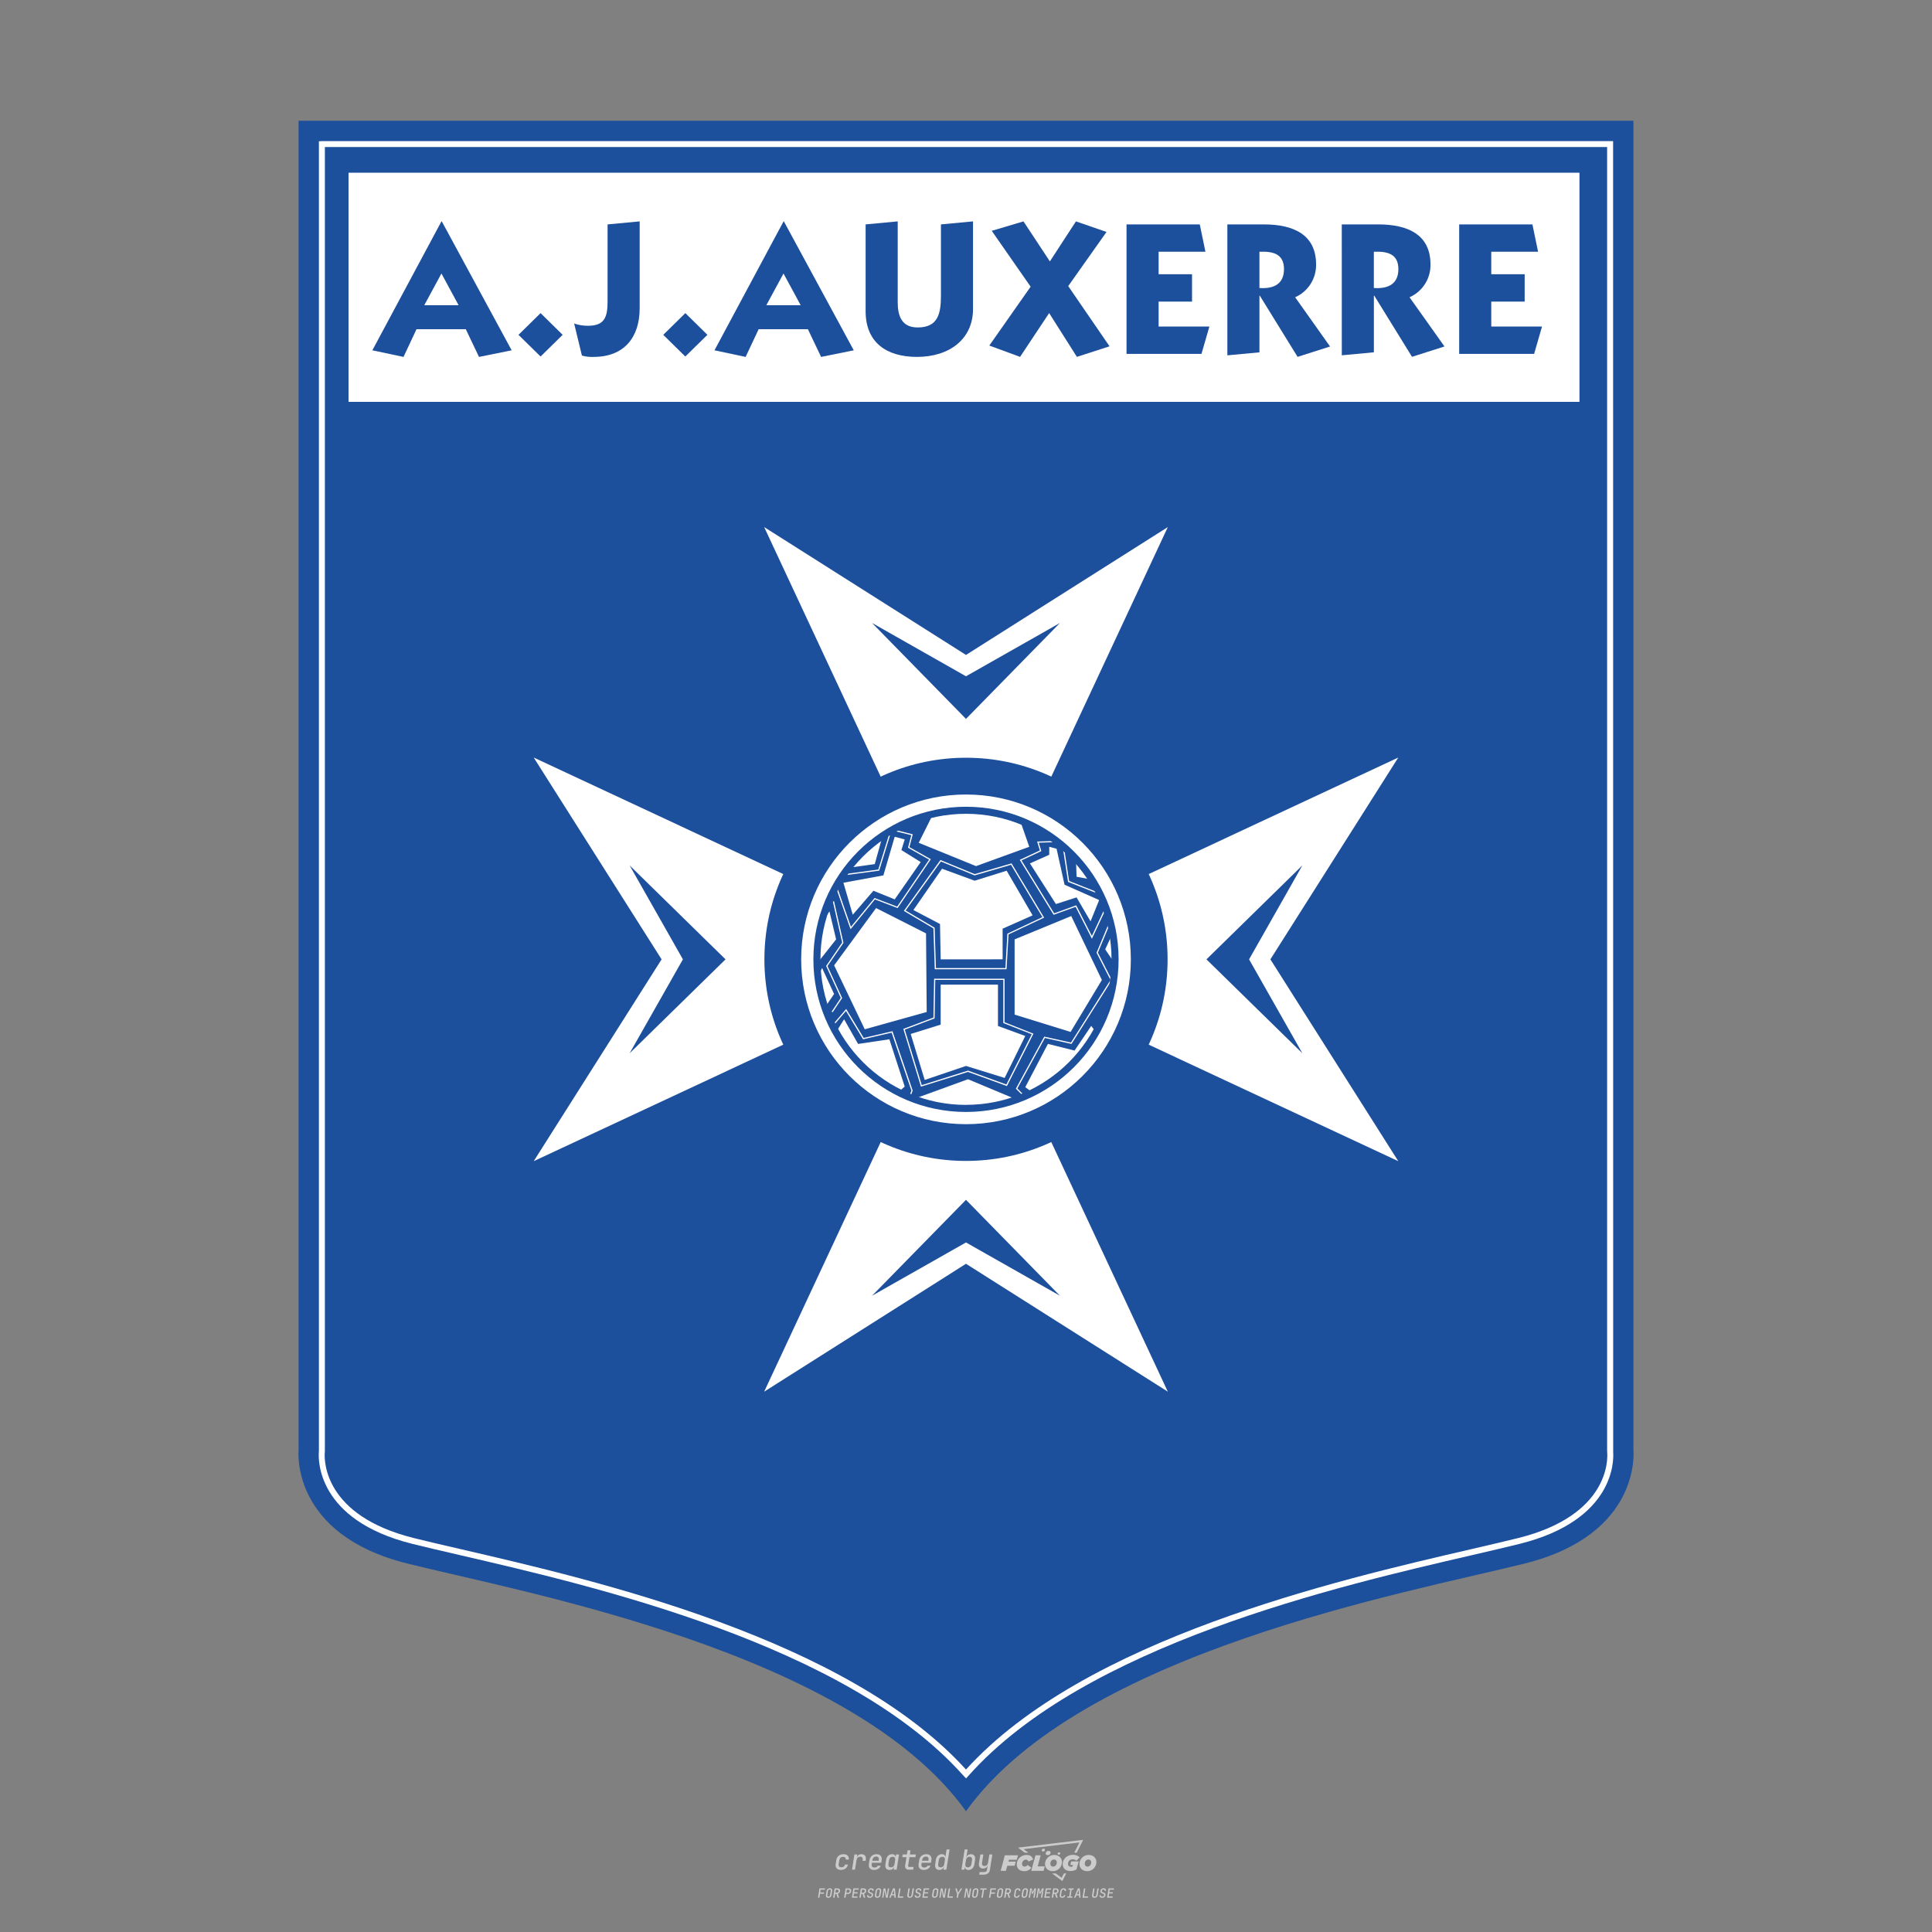 <?xml version="1.0" encoding="UTF-8"?>
<svg data-name="图层_1" xmlns="http://www.w3.org/2000/svg" version="1.1" viewBox="0 0 800 800">
  <rect x="0" y="0" width="800" height="800" fill="#808080" stroke="none"/>
  <!-- Created by @FCLOGO 2025-1-9 GMT+8 10:42:11 . https://fclogo.top/ -->
<!-- FOR PERSONAL USE ONLY NOT FOR COMMERCIAL USE -->
  <path d="M348.219,774.301c-.786,0-1.375-.217-1.768-.652-.393-.435-.528-1.03-.406-1.786l.252-1.648c.122-.755.45-1.35.984-1.785.534-.435,1.194-.652,1.98-.652.755,0,1.329.199,1.722.595.393.397.551.938.475,1.625h-1.236c.03-.359-.055-.637-.257-.836-.202-.198-.498-.297-.887-.297-.42,0-.763.117-1.03.349-.267.233-.435.563-.503.99l-.263,1.659c-.069.435-.006.769.189,1.002.195.233.502.349.921.349.389,0,.715-.099.979-.297.263-.198.436-.48.521-.847h1.236c-.137.687-.467,1.231-.99,1.631-.523.401-1.162.6-1.917.6ZM352.797,774.187l.996-6.294h1.19l-.195,1.19c.336-.87.973-1.304,1.911-1.304.671,0,1.169.208,1.493.624.324.416.429.986.315,1.71l-.069.423h-1.27l.057-.32c.069-.45.011-.795-.171-1.036-.183-.24-.477-.361-.881-.361-.405,0-.74.122-1.007.366-.267.245-.435.588-.503,1.03l-.63,3.971h-1.236ZM361.906,774.301c-.77,0-1.346-.223-1.728-.669s-.515-1.036-.401-1.768l.252-1.648c.084-.488.257-.915.521-1.282s.601-.651,1.013-.852c.412-.202.873-.304,1.385-.304.77,0,1.349.224,1.734.669.385.446.517,1.036.395,1.768l-.172,1.121h-3.845l-.092.526c-.153.954.217,1.431,1.11,1.431.717,0,1.175-.248,1.373-.744h1.225c-.168.534-.503.96-1.007,1.276-.504.317-1.091.475-1.763.475ZM361.231,770.216l-.046.286,2.655-.012.046-.286c.069-.466.013-.822-.166-1.07-.179-.248-.486-.372-.921-.372-.443,0-.795.126-1.059.378-.263.252-.433.611-.509,1.076ZM368.326,774.301c-.633,0-1.103-.212-1.408-.635s-.397-1.001-.274-1.734l.274-1.774c.115-.733.393-1.312.836-1.74.442-.427.98-.641,1.613-.641.465,0,.83.119,1.093.354.263.236.391.557.383.962h.023l.172-1.202h1.236l-.996,6.294h-1.225l.195-1.201h-.023c-.122.412-.351.734-.687.967s-.74.349-1.213.349ZM368.932,773.226c.389,0,.715-.119.978-.355.263-.236.429-.572.498-1.007l.252-1.648c.069-.427.01-.761-.177-1.002-.187-.24-.475-.36-.864-.36-.397,0-.725.118-.984.354-.26.236-.423.572-.492,1.007l-.252,1.648c-.069.443-.013.78.166,1.013.179.233.471.349.876.349ZM376.348,774.187c-.572,0-.994-.157-1.264-.469-.271-.312-.361-.751-.269-1.316l.538-3.387h-1.739l.171-1.122h1.74l.275-1.716h1.236l-.275,1.716h2.472l-.183,1.122h-2.461l-.538,3.387c-.076.442.099.664.526.664h1.717l-.172,1.121h-1.774ZM382.504,774.301c-.77,0-1.346-.223-1.728-.669s-.515-1.036-.401-1.768l.252-1.648c.084-.488.257-.915.521-1.282s.601-.651,1.013-.852c.412-.202.873-.304,1.385-.304.77,0,1.349.224,1.734.669.385.446.517,1.036.395,1.768l-.172,1.121h-3.845l-.092.526c-.153.954.217,1.431,1.11,1.431.717,0,1.175-.248,1.373-.744h1.225c-.168.534-.503.96-1.007,1.276-.504.317-1.091.475-1.763.475ZM381.829,770.216l-.046.286,2.655-.012.046-.286c.069-.466.013-.822-.166-1.07-.179-.248-.486-.372-.921-.372-.443,0-.795.126-1.059.378-.263.252-.433.611-.509,1.076ZM388.924,774.301c-.633,0-1.101-.212-1.402-.635-.301-.423-.395-1.001-.28-1.734l.274-1.774c.115-.733.393-1.312.836-1.74.442-.427.98-.641,1.613-.641.465,0,.83.119,1.093.354.263.236.391.557.383.962h.023l.206-1.465.298-1.796h1.236l-1.327,8.354h-1.225l.195-1.201h-.023c-.122.412-.351.734-.687.967s-.74.349-1.213.349ZM389.531,773.226c.389,0,.715-.119.978-.355.263-.236.429-.572.498-1.007l.252-1.648c.076-.427.019-.761-.172-1.002-.191-.24-.48-.36-.87-.36-.397,0-.725.118-.984.354-.26.236-.423.572-.492,1.007l-.252,1.648c-.076.443-.023.78.16,1.013s.477.349.881.349ZM401.017,774.301c-.473,0-.839-.116-1.099-.349-.26-.233-.385-.555-.378-.967h-.011l-.195,1.201h-1.224l1.327-8.354h1.236l-.286,1.796-.274,1.465h.046c.122-.412.353-.735.692-.967.34-.232.742-.349,1.208-.349.633,0,1.1.214,1.402.641.301.428.395,1.007.281,1.74l-.275,1.774c-.115.733-.395,1.31-.841,1.734-.446.423-.982.635-1.608.635ZM400.766,773.226c.397,0,.723-.116.979-.349.256-.233.422-.571.498-1.013l.252-1.648c.069-.435.011-.77-.171-1.007-.183-.236-.473-.354-.87-.354-.389,0-.715.12-.979.36s-.429.574-.498,1.002l-.252,1.648c-.069.435-.011.771.172,1.007.183.236.473.355.87.355ZM405.469,776.247l.172-1.064h1.934c.641,0,1.007-.302,1.099-.905l.103-.675.206-1.19h-.035c-.122.42-.347.744-.675.973-.328.229-.729.343-1.201.343-.626,0-1.093-.201-1.402-.601s-.41-.944-.303-1.631l.584-3.605h1.236l-.561,3.479c-.061.412,0,.732.183.961s.465.343.847.343c.389,0,.717-.122.984-.366.267-.244.431-.584.492-1.018l.538-3.399h1.236l-1.007,6.409c-.099.603-.37,1.078-.812,1.425-.443.347-1.0.521-1.671.521h-1.946ZM417.787,770.085h3.221l.537-1.855h-5.466l-1.708,6.442h2.147l.586-2.099h3.026l.439-1.708h-3.026l.244-.781ZM424.229,772.916c-.586,0-1.025-.39-1.025-1.123,0-.878.634-1.757,1.611-1.757.488,0,.878.244,1.025.781l1.952-.83c-.293-1.171-1.269-1.903-2.635-1.903-2.782,0-4.148,2.147-4.148,3.904s1.269,2.83,3.075,2.83c1.367,0,2.342-.586,2.977-1.415l-1.513-1.171c-.39.439-.83.683-1.318.683ZM430.915,768.231h-2.147l-1.757,6.442h5.124l.488-1.855h-2.928l1.22-4.587ZM439.748,771.013c0-1.659-1.318-2.928-3.221-2.928-2.196,0-3.807,1.806-3.807,3.807,0,1.659,1.318,2.928,3.221,2.928,2.196,0,3.807-1.806,3.807-3.807ZM434.917,771.696c0-.83.586-1.708,1.513-1.708.781,0,1.171.537,1.171,1.22,0,.83-.586,1.708-1.513,1.708-.781,0-1.171-.537-1.171-1.22ZM443.213,772.233h1.074l-.195.683c-.146.049-.342.098-.586.098-.683,0-1.269-.39-1.269-1.22,0-1.025.732-1.903,1.952-1.903.586,0,1.123.244,1.513.586l1.367-1.367c-.439-.537-1.513-1.074-2.733-1.074-2.587,0-4.295,1.757-4.295,3.855,0,2.05,1.611,2.879,3.221,2.879.927,0,1.855-.293,2.489-.683l.927-3.319h-3.123l-.342,1.464ZM450.777,768.084c-2.196,0-3.807,1.806-3.807,3.807,0,1.659,1.318,2.928,3.221,2.928,2.196,0,3.807-1.806,3.807-3.807,0-1.659-1.318-2.928-3.221-2.928ZM450.338,772.916c-.781,0-1.171-.537-1.171-1.22,0-.83.586-1.708,1.513-1.708.781,0,1.171.537,1.171,1.22,0,.83-.586,1.708-1.513,1.708ZM437.942,767.499c-.049.293.098.488.439.488s.537-.195.634-.488c.049-.244-.098-.488-.439-.488s-.586.244-.634.488ZM432.135,765.498c-.439,0-.732.244-.781.586s.098.586.537.586.732-.244.781-.586c.098-.342-.098-.586-.537-.586ZM433.013,767.303c-.098.537.146.878.83.878.634,0,1.074-.39,1.171-.878s-.146-.878-.83-.878c-.683,0-1.074.39-1.171.878ZM439.602,777.552l-2.44-1.806h-1.513l4.246,3.172,1.611-3.172h-.976l-.927,1.806ZM425.839,767.157l-2.001-1.464,23.132-2.782-2.147,4.246h1.025l2.684-5.319-26.988,3.221,2.782,2.099h1.513ZM338.719,785.785l.609-3.832h2.32l-.084.519h-1.764l-.184,1.145h1.627l-.084.525h-1.617l-.257,1.643h-.567ZM342.97,785.838c-.357,0-.623-.101-.798-.302-.175-.201-.234-.473-.178-.816l.268-1.701c.056-.343.203-.615.441-.816.238-.201.535-.302.892-.302s.623.1.798.299c.175.199.236.471.184.814l-.268,1.706c-.056.343-.204.615-.444.816-.24.201-.538.302-.895.302ZM343.049,785.334c.193,0,.348-.052.467-.158.119-.105.194-.257.226-.457l.268-1.701c.032-.199.005-.352-.079-.457-.084-.105-.222-.158-.415-.158s-.347.052-.465.158c-.117.105-.192.257-.223.457l-.268,1.701c-.032.2-.005.352.079.457s.22.158.409.158ZM344.996,785.785l.609-3.832h1.202c.238,0,.439.046.604.139.165.093.283.223.357.391s.091.366.052.593c-.038.259-.14.484-.304.675-.165.191-.366.321-.604.391l.535,1.643h-.619l-.478-1.575h-.541l-.247,1.575h-.567ZM345.888,783.707h.635c.189,0,.349-.056.48-.168.131-.112.211-.262.239-.451.032-.193,0-.345-.094-.459-.095-.114-.236-.171-.425-.171h-.635l-.2,1.249ZM349.545,785.785l.609-3.832h1.254c.371,0,.651.105.84.315.189.21.255.49.199.84-.038.234-.122.438-.249.611s-.29.307-.488.402c-.198.095-.419.142-.664.142h-.693l-.241,1.522h-.567ZM350.432,783.754h.693c.192,0,.357-.059.493-.176.136-.117.22-.274.252-.47s-.002-.352-.1-.47-.245-.176-.441-.176h-.688l-.21,1.291ZM352.747,785.785l.609-3.832h2.252l-.079.504h-1.695l-.173,1.087h1.512l-.079.499h-1.512l-.194,1.239h1.69l-.079.504h-2.252ZM355.843,785.785l.609-3.832h1.202c.238,0,.439.046.604.139.165.093.283.223.357.391s.091.366.052.593c-.038.259-.14.484-.304.675-.165.191-.366.321-.604.391l.535,1.643h-.619l-.478-1.575h-.541l-.247,1.575h-.567ZM356.736,783.707h.635c.189,0,.349-.056.48-.168.131-.112.211-.262.239-.451.032-.193,0-.345-.094-.459-.095-.114-.236-.171-.425-.171h-.635l-.2,1.249ZM360.132,785.838c-.385,0-.674-.095-.866-.286-.192-.191-.264-.451-.215-.779h.567c-.028.175.011.312.116.412.105.1.266.149.483.149.203,0,.37-.049.501-.147.131-.098.211-.233.239-.404.021-.15.001-.279-.06-.386-.061-.107-.158-.181-.291-.223l-.457-.136c-.266-.08-.462-.217-.588-.409-.126-.192-.17-.42-.131-.682.035-.21.112-.394.231-.551s.273-.28.462-.367.402-.131.64-.131c.35,0,.616.095.798.286.182.191.248.444.2.759h-.567c.028-.168-.003-.3-.092-.396-.089-.096-.23-.144-.422-.144-.189,0-.343.045-.462.134-.119.089-.189.214-.21.375-.025.151-.007.279.052.386s.158.181.294.223l.467.147c.262.081.456.217.58.409.124.193.165.422.123.688-.035.217-.116.406-.241.567-.126.161-.288.286-.485.375-.198.089-.419.134-.664.134ZM363.265,785.838c-.357,0-.623-.101-.798-.302-.175-.201-.234-.473-.178-.816l.268-1.701c.056-.343.203-.615.441-.816.238-.201.535-.302.892-.302s.623.1.798.299c.175.199.236.471.184.814l-.268,1.706c-.056.343-.204.615-.444.816-.24.201-.538.302-.895.302ZM363.344,785.334c.193,0,.348-.052.467-.158.119-.105.194-.257.226-.457l.268-1.701c.032-.199.005-.352-.079-.457-.084-.105-.222-.158-.415-.158s-.347.052-.465.158c-.117.105-.192.257-.223.457l-.268,1.701c-.032.2-.005.352.079.457s.22.158.409.158ZM365.275,785.785l.609-3.832h.709l.619,3.186c.007-.098.017-.217.029-.357.012-.14.027-.285.045-.435.018-.151.037-.289.058-.415l.315-1.979h.525l-.609,3.832h-.709l-.614-3.186c-.007.095-.017.209-.029.344s-.027.276-.045.423c-.018.147-.037.283-.058.409l-.315,2.01h-.53ZM368.225,785.785l1.585-3.832h.745l.373,3.832h-.562l-.073-.971h-1.087l-.388.971h-.593ZM369.385,784.342h.871l-.089-1.102c-.018-.196-.03-.365-.037-.509-.007-.143-.011-.243-.011-.299-.018.056-.052.156-.102.299s-.115.311-.192.504l-.441,1.107ZM371.721,785.785l.609-3.832h.567l-.525,3.312h1.674l-.079.52h-2.247ZM376.678,785.838c-.367,0-.634-.101-.8-.302-.166-.201-.221-.475-.165-.821l.436-2.761h.567l-.436,2.755c-.032.196-.008.35.071.462.079.112.214.168.407.168.193,0,.347-.056.465-.168.117-.112.192-.266.223-.462l.435-2.755h.567l-.436,2.761c-.056.35-.2.625-.433.824-.233.199-.533.299-.9.299ZM379.844,785.838c-.385,0-.674-.095-.866-.286-.192-.191-.264-.451-.215-.779h.567c-.028.175.011.312.116.412.105.1.266.149.483.149.203,0,.37-.049.501-.147.131-.098.211-.233.239-.404.021-.15.001-.279-.06-.386-.061-.107-.158-.181-.291-.223l-.457-.136c-.266-.08-.462-.217-.588-.409-.126-.192-.17-.42-.131-.682.035-.21.112-.394.231-.551s.273-.28.462-.367.402-.131.64-.131c.35,0,.616.095.798.286.182.191.248.444.2.759h-.567c.028-.168-.003-.3-.092-.396-.089-.096-.23-.144-.422-.144-.189,0-.343.045-.462.134-.119.089-.189.214-.21.375-.025.151-.007.279.052.386s.158.181.294.223l.467.147c.262.081.456.217.58.409.124.193.165.422.123.688-.035.217-.116.406-.241.567-.126.161-.288.286-.485.375-.198.089-.419.134-.664.134ZM381.906,785.785l.609-3.832h2.252l-.079.504h-1.695l-.173,1.087h1.512l-.079.499h-1.512l-.194,1.239h1.69l-.079.504h-2.252ZM386.943,785.838c-.357,0-.623-.101-.798-.302-.175-.201-.234-.473-.178-.816l.268-1.701c.056-.343.203-.615.441-.816.238-.201.535-.302.892-.302s.623.1.798.299c.175.199.236.471.184.814l-.268,1.706c-.056.343-.204.615-.444.816-.24.201-.538.302-.895.302ZM387.021,785.334c.193,0,.348-.052.467-.158.119-.105.194-.257.226-.457l.268-1.701c.032-.199.005-.352-.079-.457-.084-.105-.222-.158-.415-.158s-.347.052-.465.158c-.117.105-.192.257-.223.457l-.268,1.701c-.032.2-.005.352.079.457s.22.158.409.158ZM388.953,785.785l.609-3.832h.709l.619,3.186c.007-.098.017-.217.029-.357.012-.14.027-.285.045-.435.018-.151.037-.289.058-.415l.315-1.979h.525l-.609,3.832h-.709l-.614-3.186c-.007.095-.017.209-.029.344s-.027.276-.045.423c-.018.147-.037.283-.058.409l-.315,2.01h-.53ZM392.249,785.785l.609-3.832h.567l-.525,3.312h1.674l-.079.52h-2.247ZM396.117,785.785l.22-1.412-.751-2.42h.577l.446,1.449c.028.095.05.184.066.268.016.084.025.147.029.189.018-.042.046-.105.087-.189.04-.084.088-.173.144-.268l.898-1.449h.598l-1.528,2.42-.22,1.412h-.567ZM399.217,785.785l.609-3.832h.709l.619,3.186c.007-.098.017-.217.029-.357.012-.14.027-.285.044-.435.018-.151.037-.289.058-.415l.315-1.979h.525l-.609,3.832h-.709l-.614-3.186c-.007.095-.017.209-.029.344s-.027.276-.045.423c-.018.147-.037.283-.058.409l-.315,2.01h-.53ZM403.505,785.838c-.357,0-.623-.101-.798-.302-.175-.201-.234-.473-.178-.816l.268-1.701c.056-.343.203-.615.441-.816.238-.201.535-.302.892-.302.357,0,.623.1.798.299.175.199.236.471.184.814l-.268,1.706c-.056.343-.204.615-.444.816-.239.201-.538.302-.895.302ZM403.584,785.334c.193,0,.348-.052.467-.158.119-.105.194-.257.226-.457l.268-1.701c.032-.199.005-.352-.079-.457-.084-.105-.222-.158-.415-.158-.193,0-.347.052-.465.158-.117.105-.191.257-.223.457l-.268,1.701c-.032.2-.005.352.079.457.084.105.22.158.409.158ZM406.381,785.785l.525-3.312h-1.023l.084-.519h2.619l-.084.519h-1.029l-.525,3.312h-.567ZM409.518,785.785l.609-3.832h2.32l-.084.519h-1.764l-.184,1.145h1.627l-.084.525h-1.617l-.257,1.643h-.567ZM413.769,785.838c-.357,0-.623-.101-.798-.302-.175-.201-.234-.473-.178-.816l.268-1.701c.056-.343.203-.615.441-.816.238-.201.535-.302.892-.302.357,0,.623.1.798.299.175.199.236.471.184.814l-.268,1.706c-.056.343-.204.615-.444.816-.239.201-.538.302-.895.302ZM413.848,785.334c.193,0,.348-.052.467-.158.119-.105.194-.257.226-.457l.268-1.701c.032-.199.005-.352-.079-.457-.084-.105-.222-.158-.415-.158-.193,0-.347.052-.465.158-.117.105-.191.257-.223.457l-.268,1.701c-.032.2-.005.352.079.457.084.105.22.158.409.158ZM415.795,785.785l.609-3.832h1.202c.238,0,.439.046.604.139.164.093.283.223.357.391s.091.366.053.593c-.039.259-.14.484-.304.675-.165.191-.366.321-.604.391l.535,1.643h-.619l-.478-1.575h-.541l-.247,1.575h-.567ZM416.688,783.707h.635c.189,0,.349-.056.48-.168.131-.112.211-.262.239-.451.032-.193,0-.345-.095-.459-.094-.114-.236-.171-.425-.171h-.635l-.199,1.249ZM420.905,785.838c-.36,0-.631-.101-.811-.302-.18-.201-.242-.473-.186-.816l.268-1.701c.056-.346.206-.619.449-.819s.545-.299.906-.299c.357,0,.625.101.806.302.18.201.242.473.186.816h-.567c.031-.199.003-.352-.087-.457-.089-.105-.228-.158-.417-.158-.193,0-.351.052-.475.158-.124.105-.202.255-.234.451l-.268,1.706c-.032.2-.003.352.087.457.089.105.23.158.423.158s.35-.052.472-.158.199-.257.231-.457h.567c-.035.228-.115.425-.239.593s-.281.298-.47.388c-.189.091-.402.136-.64.136ZM424.034,785.838c-.357,0-.623-.101-.798-.302-.175-.201-.234-.473-.178-.816l.268-1.701c.056-.343.203-.615.441-.816.238-.201.535-.302.892-.302.357,0,.623.1.798.299.175.199.236.471.184.814l-.268,1.706c-.056.343-.204.615-.444.816-.239.201-.538.302-.895.302ZM424.112,785.334c.193,0,.348-.052.467-.158.119-.105.194-.257.226-.457l.268-1.701c.032-.199.005-.352-.079-.457-.084-.105-.222-.158-.415-.158-.193,0-.347.052-.465.158-.117.105-.191.257-.223.457l-.268,1.701c-.032.2-.005.352.079.457.084.105.22.158.409.158ZM425.965,785.785l.609-3.832h.687l.184,1.228c.021.119.037.23.047.333.011.103.019.183.026.239.018-.056.047-.136.089-.241.042-.105.091-.217.147-.336l.567-1.223h.709l-.609,3.832h-.535l.204-1.291c.025-.168.058-.352.1-.554.042-.201.087-.404.136-.609s.096-.4.142-.585c.045-.185.087-.348.126-.488l-.855,1.863h-.551l-.283-1.863c-.004.136-.011.295-.021.475s-.024.372-.039.575c-.016.203-.035.407-.058.611-.023.205-.048.396-.076.575l-.205,1.291h-.54ZM429.115,785.785l.609-3.832h.687l.184,1.228c.021.119.037.23.047.333.011.103.019.183.026.239.018-.056.047-.136.089-.241.042-.105.091-.217.147-.336l.567-1.223h.709l-.609,3.832h-.535l.204-1.291c.025-.168.058-.352.1-.554.042-.201.087-.404.136-.609s.096-.4.142-.585c.045-.185.087-.348.126-.488l-.855,1.863h-.551l-.283-1.863c-.004.136-.011.295-.021.475s-.024.372-.039.575c-.016.203-.035.407-.058.611-.023.205-.048.396-.076.575l-.205,1.291h-.54ZM432.411,785.785l.609-3.832h2.252l-.079.504h-1.696l-.173,1.087h1.512l-.079.499h-1.512l-.194,1.239h1.69l-.079.504h-2.252ZM435.507,785.785l.609-3.832h1.202c.238,0,.439.046.604.139.164.093.283.223.357.391s.091.366.053.593c-.039.259-.14.484-.304.675-.165.191-.366.321-.604.391l.535,1.643h-.619l-.478-1.575h-.541l-.247,1.575h-.567ZM436.4,783.707h.635c.189,0,.349-.056.48-.168.131-.112.211-.262.239-.451.032-.193,0-.345-.095-.459-.094-.114-.236-.171-.425-.171h-.635l-.199,1.249ZM439.801,785.838c-.36,0-.631-.101-.811-.302-.18-.201-.242-.473-.186-.816l.268-1.701c.056-.346.206-.619.449-.819s.545-.299.906-.299c.357,0,.625.101.806.302.18.201.242.473.186.816h-.567c.031-.199.003-.352-.087-.457-.089-.105-.228-.158-.417-.158-.193,0-.351.052-.475.158-.124.105-.202.255-.234.451l-.268,1.706c-.032.2-.003.352.087.457.089.105.23.158.423.158s.35-.052.472-.158.199-.257.231-.457h.567c-.035.228-.115.425-.239.593s-.281.298-.47.388c-.189.091-.402.136-.64.136ZM441.879,785.785l.079-.504h.777l.446-2.824h-.777l.084-.504h2.126l-.084.504h-.777l-.446,2.824h.777l-.079.504h-2.126ZM444.74,785.785l1.585-3.832h.745l.373,3.832h-.562l-.073-.971h-1.087l-.388.971h-.593ZM445.9,784.342h.871l-.089-1.102c-.017-.196-.03-.365-.037-.509-.007-.143-.01-.243-.01-.299-.018.056-.052.156-.102.299s-.115.311-.192.504l-.441,1.107ZM448.235,785.785l.609-3.832h.567l-.525,3.312h1.674l-.079.52h-2.247ZM453.193,785.838c-.368,0-.634-.101-.8-.302-.166-.201-.221-.475-.165-.821l.436-2.761h.567l-.436,2.755c-.032.196-.008.35.071.462.079.112.214.168.407.168s.347-.056.465-.168c.117-.112.192-.266.223-.462l.436-2.755h.567l-.436,2.761c-.056.35-.2.625-.433.824-.233.199-.533.299-.9.299ZM456.358,785.838c-.385,0-.674-.095-.866-.286-.193-.191-.264-.451-.215-.779h.567c-.028.175.011.312.115.412.105.1.266.149.483.149.203,0,.37-.049.501-.147s.211-.233.239-.404c.021-.15.001-.279-.06-.386s-.158-.181-.291-.223l-.457-.136c-.266-.08-.462-.217-.588-.409-.126-.192-.17-.42-.131-.682.035-.21.112-.394.231-.551s.273-.28.462-.367c.189-.087.402-.131.64-.131.35,0,.616.095.798.286.182.191.248.444.199.759h-.567c.028-.168-.003-.3-.092-.396-.089-.096-.23-.144-.423-.144-.189,0-.343.045-.462.134-.119.089-.189.214-.21.375-.025.151-.007.279.052.386s.158.181.294.223l.467.147c.262.081.456.217.58.409.124.193.165.422.124.688-.035.217-.116.406-.241.567-.126.161-.288.286-.485.375-.198.089-.419.134-.664.134ZM458.421,785.785l.609-3.832h2.252l-.079.504h-1.696l-.173,1.087h1.512l-.079.499h-1.512l-.194,1.239h1.69l-.079.504h-2.252Z" style="fill: #ccc;"/>
  <g id="Groupe_320">
    <path id="Tracé_11353" d="M399.996,750c47.439-66.186,182.857-90.461,231.4-102.593,48.543-12.132,44.968-46.893,44.968-46.893V50H123.636v550.514s-3.571,34.757,44.961,46.893c48.532,12.136,183.961,36.407,231.4,102.593Z" style="fill: #1c4f9c;"/>
    <path id="Tracé_11354" d="M400.021,736.404l-1.343-1.429c-48.45-54.075-152.614-78.168-208.571-91.107-7.586-1.761-14.061-3.264-19.468-4.614-39.668-9.914-38.839-35.111-38.614-37.95h0l.029-.768V58.507l1.236-.082h534.661l.036,542.968c.239,3.332.625,28.032-38.614,37.857-5.268,1.311-11.396,2.739-19.475,4.614-56.157,12.986-160.682,37.143-208.961,91.536l-.914,1.004ZM134.471,601.618c-.211,3.214-.357,25.946,36.761,35.225,5.389,1.343,11.854,2.857,19.339,4.582,56.118,12.979,160.232,37.054,209.425,91.304,49.189-54.246,153.264-78.318,209.336-91.282,8.068-1.871,14.186-3.296,19.436-4.604,37.739-9.436,36.957-32.732,36.743-35.357h0l-.039-.964V60.893H134.525v540.175l-.053.55Z" style="fill: #fff;"/>
    <rect id="Rectangle_2276" x="144.321" y="71.522" width="509.7" height="94.879" style="fill: #fff;"/>
    <path id="Tracé_11355" d="M182.939,91.682l28.929,53.371-13.521,2.739-5.475-11.482h-20.4l-5.386,11.482-12.9-2.739,28.6-53.371h.154ZM175.682,126.382h14.218l-7.111-13.129-7.107,13.129Z" style="fill: #1c4f9c;"/>
    <path id="Tracé_11356" d="M214.696,138.646l9.146-8.993,9.139,8.993-9.139,8.979-9.146-8.979Z" style="fill: #1c4f9c;"/>
    <path id="Tracé_11357" d="M251.582,92.921l13.289-1.25v36.032c0,12.107-6.571,20.078-18.993,20.078-1.659.094-3.323-.09-4.921-.546l-3.214-13.282c1.856.66,3.816.977,5.786.936,6.646,0,8.05-3.436,8.05-9.854l.004-32.114Z" style="fill: #1c4f9c;"/>
    <path id="Tracé_11358" d="M274.643,138.646l9.146-8.993,9.139,8.993-9.157,8.979-9.129-8.979Z" style="fill: #1c4f9c;"/>
    <path id="Tracé_11359" d="M324.593,91.682l28.929,53.371-13.521,2.739-5.468-11.482h-20.393l-5.396,11.482-12.893-2.739,28.6-53.371h.143ZM317.321,126.382h14.225l-7.111-13.129-7.114,13.129Z" style="fill: #1c4f9c;"/>
    <path id="Tracé_11360" d="M402.907,127.932c0,12.5-9.775,19.85-23.214,19.85-12.5,0-21.257-5.864-21.257-18.929v-35.932l13.286-1.25v33.457c0,5.714,1.646,10.464,8.278,10.464,8.604,0,9.621-6.011,9.621-13.357v-29.314l13.282-1.25.004,36.261Z" style="fill: #1c4f9c;"/>
    <path id="Tracé_11361" d="M426.761,118.711l-16.1-23.132,13.136-3.907,10.936,16.575,10.789-16.575,12.661,4.379-15.857,22.418,17.111,24.932-13.518,4.371-11.489-18.132-12.039,18.132-12.739-4.686,17.111-24.375Z" style="fill: #1c4f9c;"/>
    <path id="Tracé_11362" d="M466.471,146.532v-53.614h30.332l2.339,11.325h-19.386v9.304h13.836v11.346h-13.836v10.318h21.029l-3.282,11.332-31.032-.011Z" style="fill: #1c4f9c;"/>
    <path id="Tracé_11363" d="M508.225,92.918h15.086c12.5,0,21.65,4.379,21.65,16.571.115,5.867-3.304,11.229-8.671,13.6l14.461,20.393-13.447,4.286-15.632-25.318h-.161v23.446l-13.282,1.243-.004-54.221ZM521.507,119.257c5.714.393,10.164-1.486,10.164-7.821,0-6.404-4.689-7.418-10.164-7.193v15.014Z" style="fill: #1c4f9c;"/>
    <path id="Tracé_11364" d="M555.6,92.918h15.079c12.5,0,21.657,4.379,21.657,16.571.114,5.867-3.306,11.23-8.675,13.6l14.464,20.375-13.439,4.286-15.629-25.318h-.164v23.446l-13.278,1.243-.014-54.204ZM568.879,119.257c5.714.393,10.157-1.486,10.157-7.821,0-6.404-4.686-7.418-10.157-7.193v15.014Z" style="fill: #1c4f9c;"/>
    <path id="Tracé_11365" d="M604.218,146.532v-53.614h30.321l2.35,11.325h-19.386v9.304h13.829v11.346h-13.829v10.318h21.018l-3.275,11.332-31.029-.011Z" style="fill: #1c4f9c;"/>
    <g id="Groupe_316">
      <path id="Tracé_11366" d="M399.996,397.25l-179-83.571,52.954,83.571-52.954,83.571,179-83.571" style="fill: #fff;"/>
      <path id="Tracé_11367" d="M282.779,397.25l-22.064-38.9,39.714,38.9-39.714,38.886,22.064-38.886Z" style="fill: #1c4f9c;"/>
    </g>
    <g id="Groupe_317">
      <path id="Tracé_11368" d="M399.996,397.25l83.571-178.996-83.571,52.943-83.571-52.943,83.571,178.996" style="fill: #fff;"/>
      <path id="Tracé_11369" d="M399.996,280.032l38.893-22.064-38.893,39.707-38.886-39.707,38.886,22.064Z" style="fill: #1c4f9c;"/>
    </g>
    <g id="Groupe_318">
      <path id="Tracé_11370" d="M399.996,397.25l179.004-83.571-52.957,83.571,52.957,83.571-179.004-83.571" style="fill: #fff;"/>
      <path id="Tracé_11371" d="M517.214,397.25l22.061-38.9-39.707,38.9,39.714,38.886-22.068-38.886Z" style="fill: #1c4f9c;"/>
    </g>
    <g id="Groupe_319">
      <path id="Tracé_11372" d="M399.996,397.268l83.571,178.993-83.571-52.954-83.571,52.954,83.571-178.993" style="fill: #fff;"/>
      <path id="Tracé_11373" d="M399.996,514.471l38.893,22.057-38.893-39.704-38.886,39.7,38.886-22.053Z" style="fill: #1c4f9c;"/>
    </g>
    <path id="Tracé_11374" d="M399.996,480.714c46.102.002,83.477-37.37,83.478-83.472s-37.37-83.477-83.472-83.478c-46.102-.002-83.477,37.37-83.478,83.472v.029c.01,46.092,37.379,83.452,83.472,83.45Z" style="fill: #1c4f9c;"/>
    <path id="Tracé_11375" d="M399.993,465.503c37.697.006,68.262-30.549,68.268-68.246.006-37.697-30.549-68.262-68.246-68.268-37.697-.006-68.262,30.549-68.268,68.246v.014c0,37.693,30.554,68.25,68.246,68.254Z" style="fill: #fff;"/>
    <path id="Tracé_11376" d="M399.996,458.479c33.818-.002,61.231-27.418,61.229-61.236-.002-33.818-27.418-61.231-61.236-61.229-33.818.002-61.231,27.418-61.229,61.236.004,33.817,27.419,61.229,61.236,61.229Z" style="fill: #1c4f9c;"/>
    <path id="Tracé_11377" d="M365.521,345.947l-3.307,11.861-9.936,1.382,2.768-4.696,10.475-8.546Z" style="fill: #fff;"/>
    <path id="Tracé_11378" d="M362.768,376.011l-17.372,23.714,12.675,26.479,25.657-7.168-.275-32.539-20.686-10.486Z" style="fill: #fff;"/>
    <path id="Tracé_11379" d="M377.1,428.146l5.793,19.036,17.104-5.8,16.003,4.964,8.546-17.364-11.307-4.15v-17.1h-23.725v16.543l-12.414,3.871Z" style="fill: #fff;"/>
    <path id="Tracé_11380" d="M399.996,397.253h-10.482l-.275-14.643-11.025-5.779,11.854-17.111,13.511,4.964,13.25-4.136,10.75,18.479-12.414,5.518v12.689l-15.168.018Z" style="fill: #fff;"/>
    <path id="Tracé_11381" d="M420.128,388.971v31.157l23.178,7.175,12.961-21.507-12.693-26.479-23.446,9.654Z" style="fill: #fff;"/>
    <path id="Tracé_11382" d="M461.225,385.378l1.657,15.454-5.239-7.725,3.582-7.729Z" style="fill: #fff;"/>
    <path id="Tracé_11383" d="M445.511,354.768l.268,8.278,7.45,1.379-7.718-9.657Z" style="fill: #fff;"/>
    <path id="Tracé_11384" d="M437.511,351.457l-3.039-.822v3.307l-7.997,3.571,10.757,16.829,8.546-2.754,5.793,9.921,3.571-8.818-14.339-6.354-3.293-14.882Z" style="fill: #fff;"/>
    <path id="Tracé_11385" d="M343.457,377.393l2.764,11.579-8.286,10.486.554-14.893,4.968-7.171Z" style="fill: #fff;"/>
    <path id="Tracé_11386" d="M340.414,400.829l4.964,10.757-4.143,6.072-3.032-12.4,2.211-4.429Z" style="fill: #fff;"/>
    <path id="Tracé_11387" d="M349.521,422.064l5.793,10.207,12.961-1.925,6.346,19.579-2.204,1.918-11.032-6.882-10.757-10.482-4.4-7.189,3.293-5.225Z" style="fill: #fff;"/>
    <path id="Tracé_11388" d="M379.589,454.611l21.236-7.725,18.482,7.725-8.271,3.314-20.693.286-10.754-3.6Z" style="fill: #fff;"/>
    <path id="Tracé_11389" d="M385.932,337.946l-5.514,11.032,23.714,9.661,22.068-8.004-3.571-10.204-13.511-4.971-11.586-.268-11.6,2.754Z" style="fill: #fff;"/>
    <path id="Tracé_11390" d="M424.539,450.186l9.379-17.925,11.032,2.754,6.896-10.204,1.925,2.479-6.339,9.643-6.614,7.175-9.382,6.9-3.861,1.382-3.036-2.204Z" style="fill: #fff;"/>
    <path id="Tracé_11391" d="M349.243,365.522l3.868,13.25,8.546-9.929,8.825,3.571,10.764-15.447-7.997-4.964,1.375-4.418-4.143-1.097-4.689,15.989-16.55,3.043Z" style="fill: #fff;"/>
    <path id="Tracé_11392" d="M344.775,419.168l-.411-.275,3.793-5.671-6.072-13.243,6.639-9.675-3.846-17,.482-.107,3.893,17.211-.061.089-6.543,9.532,6.072,13.239-3.947,5.9Z" style="fill: #fff;"/>
    <path id="Tracé_11393" d="M377.061,453.875l-.461-.175.796-2.121-8.193-23.989-11.818,2.757-7.086-11.722-4.736,5.532-.357-.321,5.179-6.054,7.254,12,11.904-2.779,8.379,24.578-.861,2.293Z" style="fill: #fff;"/>
    <path id="Tracé_11394" d="M381.354,449.957l-.071-.239-7.236-23.664,12.471-4.707.282-16.071h29.161v18.014l11.961,4.736-10.971,21.679-.207-.075-15.925-5.771-19.464,6.1ZM374.65,426.35l7.029,22.986,19.154-6.018,15.875,5.753,10.532-20.807-11.786-4.643v-17.857h-28.182l-.282,15.936-12.339,4.65Z" style="fill: #fff;"/>
    <path id="Tracé_11395" d="M423.821,453.964l-3.171-3.164.089-.161,11.675-21.396,11.043,2.468,16.382-25.925-5.775-11.282,5.557-13.35.457.189-5.468,13.136,5.796,11.329-16.718,26.457-11.021-2.461-11.407,20.907,2.911,2.904-.35.35Z" style="fill: #fff;"/>
    <path id="Tracé_11396" d="M452.136,388.707l-6.747-13.214-9.096,3.3-14.036-22.743,8.336-3.893-1.136-3.693,8.875-.279v.493l-8.214.257,1.071,3.482-8.214,3.843,13.532,21.929,9.129-3.314.1.193,6.386,12.5,5.854-12.5.446.211-6.286,13.429Z" style="fill: #fff;"/>
    <path id="Tracé_11397" d="M454.246,369.9l-11.993-4.743-1.954-12.836.489-.075,1.911,12.554,11.729,4.643-.182.457Z" style="fill: #fff;"/>
    <path id="Tracé_11398" d="M349.557,362.464l-.064-.489,14.182-1.911,4.368-14.193.471.146-4.464,14.496-14.493,1.95Z" style="fill: #fff;"/>
    <path id="Tracé_11399" d="M352.186,384.779l-6.2-17.803.468-.161,5.907,16.968,9.771-11.936,9.357,3.571,13.25-19.468-8.754-4.929,1.368-5.193-7.482-1.864.118-.479,7.968,1.986-1.396,5.307,8.886,5-13.771,20.236-9.389-3.593-10.1,12.357Z" style="fill: #fff;"/>
    <path id="Tracé_11400" d="M416.782,401.353h-29.711l-.557-16.928-12.25-7.243,15.161-21.071,14.164,5.839,15.275-4.443,13.482,22.464-14.732,6.943-.832,14.439ZM387.55,400.861h28.768l.825-14.257,14.507-6.836-13.007-21.671-15.071,4.386-13.964-5.757-14.618,20.307,12.018,7.107v.136l.543,16.586Z" style="fill: #fff;"/>
    <path id="Tracé_11401" d="M399.996,334.057c-34.9,0-63.193,28.292-63.193,63.193s28.292,63.193,63.193,63.193,63.193-28.292,63.193-63.193c.004-34.897-28.282-63.189-63.179-63.193h-.014ZM399.996,457.511c-33.285,0-60.268-26.983-60.268-60.268s26.983-60.268,60.268-60.268,60.268,26.983,60.268,60.268v.007c-.01,33.278-26.99,60.248-60.268,60.246v.014Z" style="fill: #1c4f9c;"/>
  </g>
</svg>